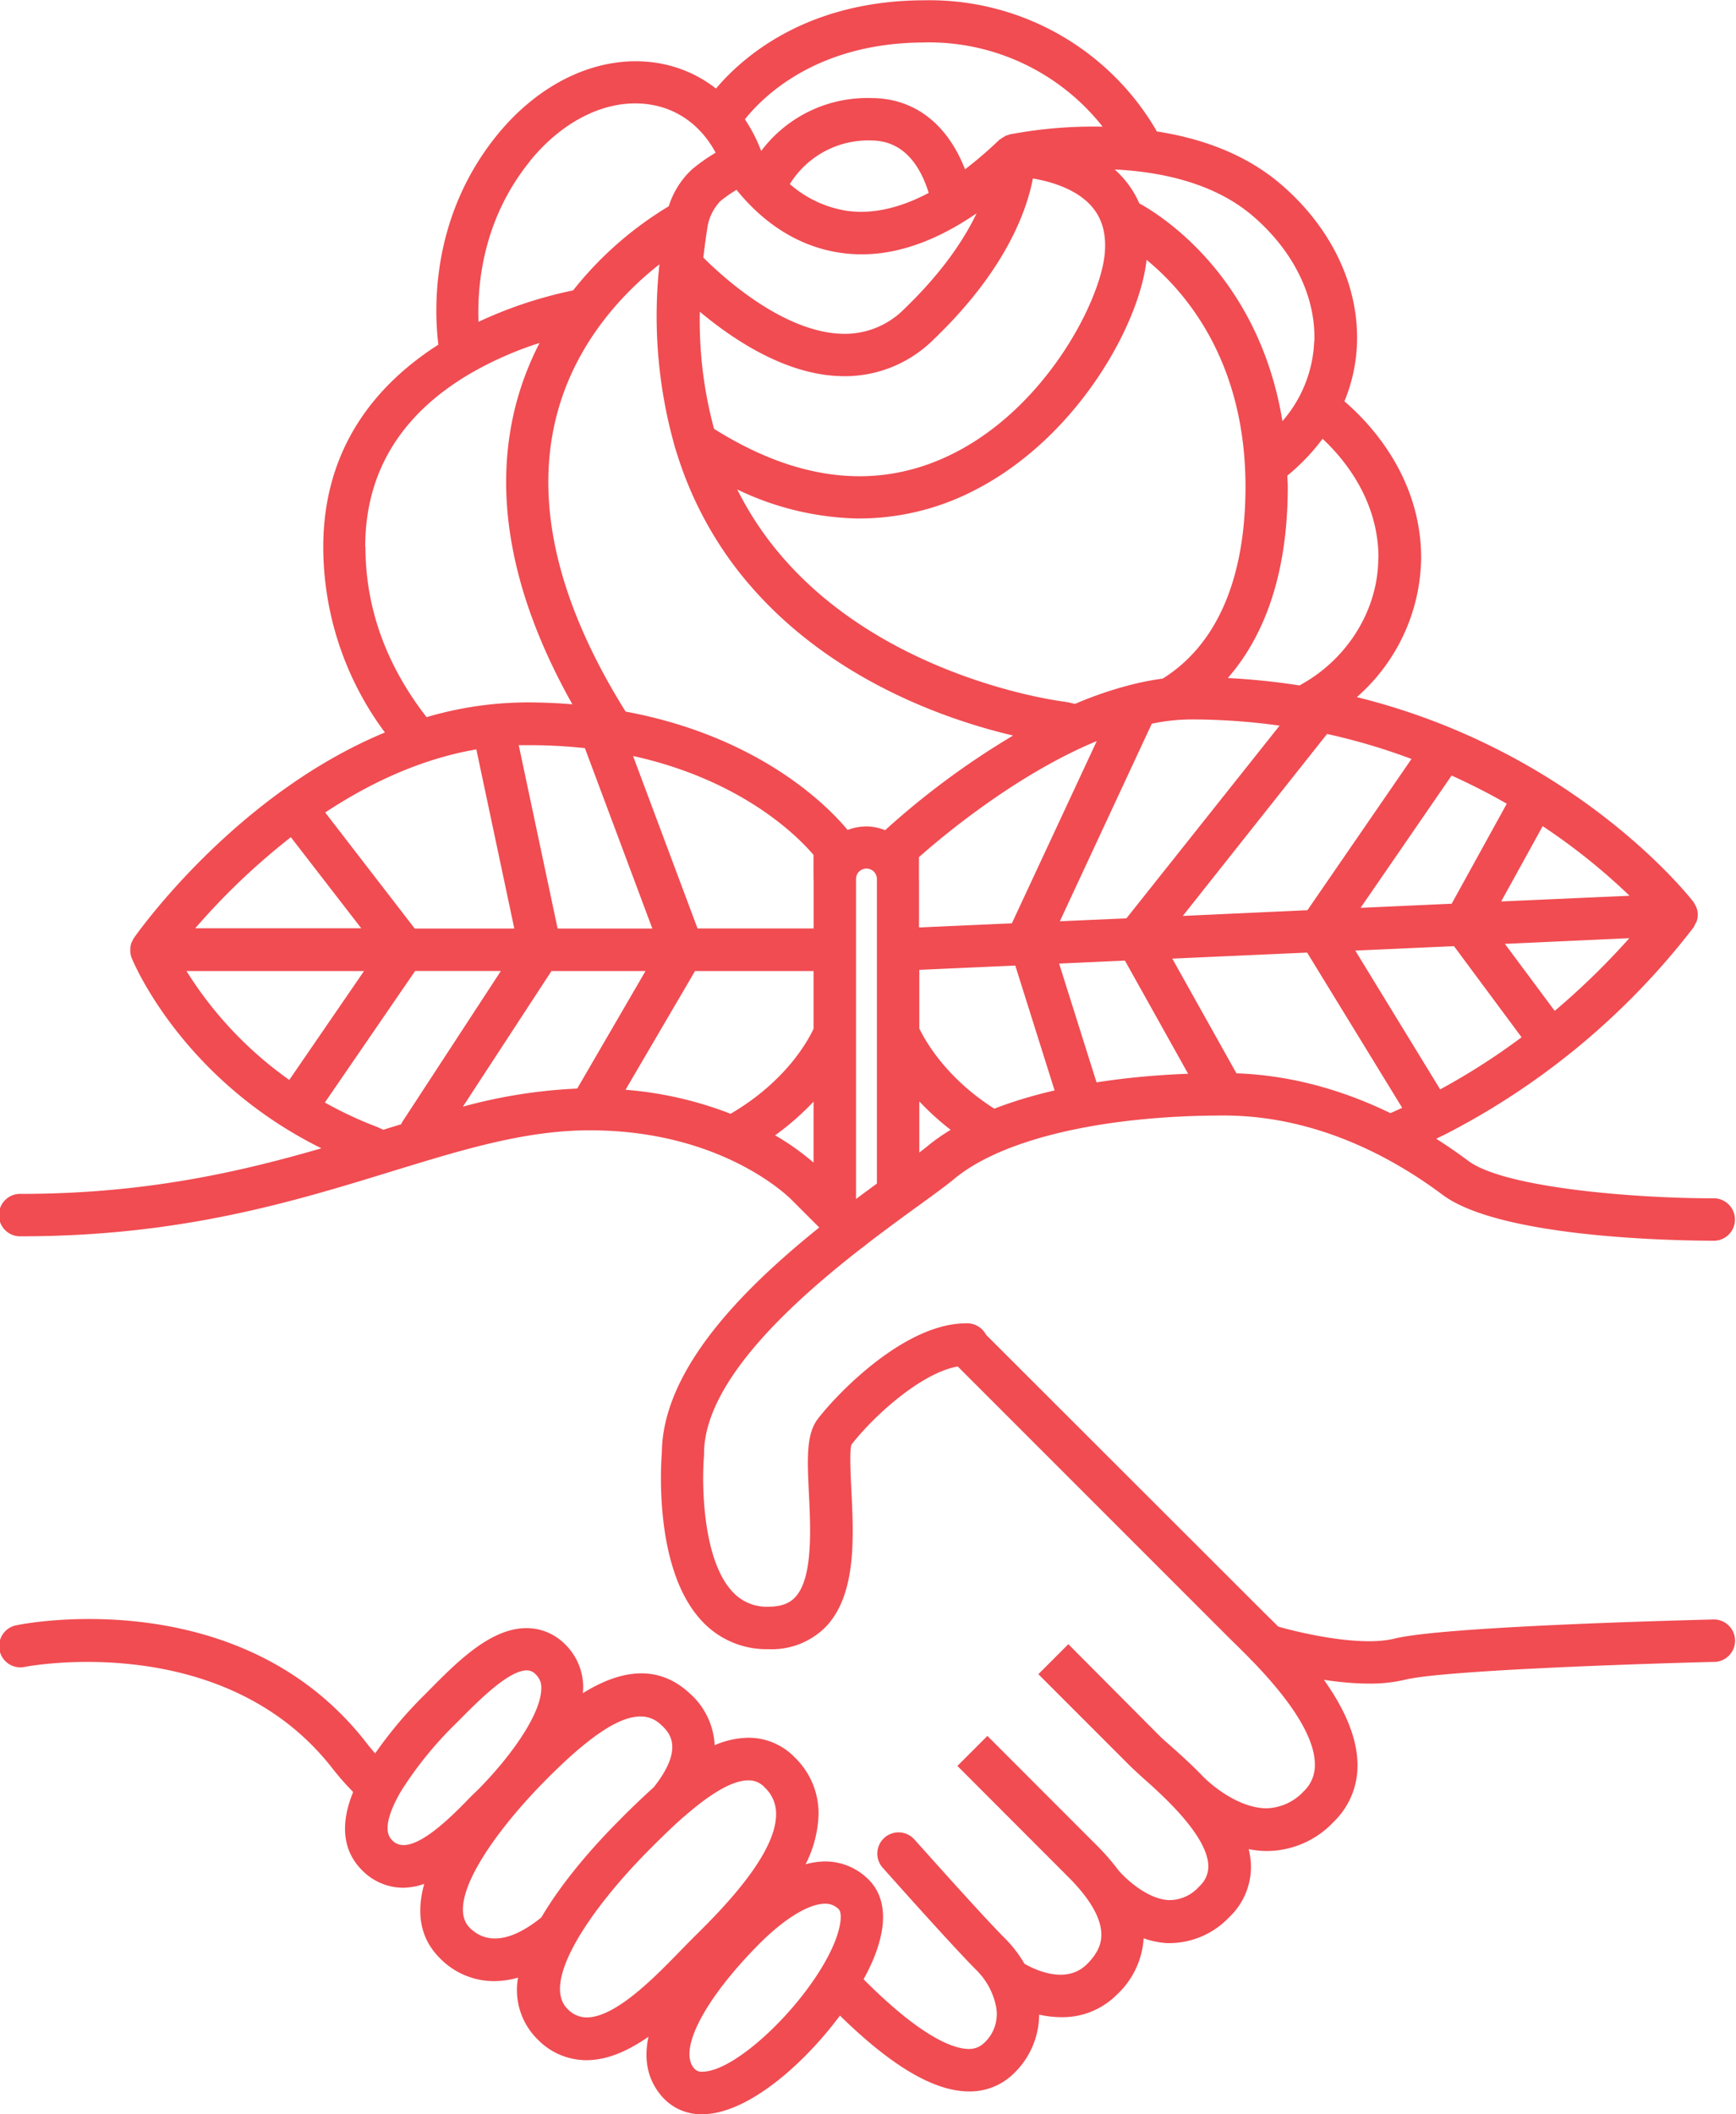 <svg id="Layer_1" data-name="Layer 1" xmlns="http://www.w3.org/2000/svg" viewBox="0 0 304.97 371.22"><defs><style>.cls-1{fill:#f04c52;}</style></defs><title>rose</title><path class="cls-1" d="M595.47,1358.86c-4.83.12-47.4,1.19-56.16,3.36-6.22,1.55-17.53-1.19-21.36-2.38a3.72,3.72,0,0,0-2.21,7.11c0.51,0.16,10.31,3.17,19.08,3.17a26.27,26.27,0,0,0,6.29-.67c6.74-1.67,41.66-2.83,54.55-3.14A3.73,3.73,0,0,0,595.47,1358.86Z" transform="translate(-294.32 -1074.49)"/><line class="cls-1" x1="186.68" y1="126.97" x2="189.18" y2="127.55"/><path class="cls-1" d="M592.36,1236.34a3.7,3.7,0,0,0,.21-1.32s0,0,0,0,0-.13,0-0.2a3.67,3.67,0,0,0-.27-1.07,3.57,3.57,0,0,0-.23-0.42,3.61,3.61,0,0,0-.23-0.43c-1-1.31-21.09-26.59-59.16-36a33,33,0,0,0,11.3-24.41c0-14.25-9.06-23.75-13.48-27.53a29.28,29.28,0,0,0,2.21-10.23c0.33-10.16-4.54-20.32-13.39-27.9-6.38-5.46-14.3-8.11-21.84-9.27,0-.08,0-0.18-0.08-0.26a46.12,46.12,0,0,0-40.56-22.76c-20.71,0-32,9.89-36.74,15.5a22.47,22.47,0,0,0-10-4.44c-10-1.73-20.62,3-28.41,12.55-11.72,14.41-11.13,30.64-10.36,36.86-10.48,6.7-20.22,17.72-20.22,35.55a54.63,54.63,0,0,0,10.83,32.55c-26.1,10.81-43.17,34.77-44.08,36.07a3.66,3.66,0,0,0-.3.56c0,0.06-.07.12-0.1,0.18a3.69,3.69,0,0,0-.25,1.26s0,0.09,0,.13,0,0.1,0,.15a3.68,3.68,0,0,0,.24,1.24l0,0v0c0.55,1.34,9.16,21.46,33.33,33.43-14.47,4.19-31.09,8-52.73,8a3.73,3.73,0,1,0,0,7.45c28,0,47.68-6.05,65.06-11.39,12.61-3.87,23.5-7.22,34.83-7.22,23.48,0,35.25,12,35.44,12.2l7.82,7.82a3.72,3.72,0,1,0,5.27-5.27l-1.77-1.77v-57.11a1.83,1.83,0,1,1,3.67,0v54.34a3.73,3.73,0,1,0,7.45,0v-15.29a47.7,47.7,0,0,0,10.06,8.12,3.73,3.73,0,0,0,3.87-6.37c-9.21-5.6-13-12.6-13.93-14.56v-10.29l16.86-.75,8.13,25.82a3.73,3.73,0,0,0,7.11-2.24l-7.54-23.93,11.56-.52,13.41,24a3.73,3.73,0,0,0,6.5-3.64l-11.59-20.71,23.69-1.06,16.7,27.26c-0.94.43-1.88,0.86-2.85,1.27a3.73,3.73,0,1,0,2.86,6.88c2.46-1,4.8-2.13,7.1-3.28,0.06,0,.13,0,0.19-0.08l0,0a129.79,129.79,0,0,0,43.89-36.48,3.62,3.62,0,0,0,.29-0.59A3.51,3.51,0,0,0,592.36,1236.34Zm-111.85-.08,16.15-34.69a34.53,34.53,0,0,1,6.85-.75,113.11,113.11,0,0,1,15.6,1.09l-26.91,33.84Zm-59.74-126.36a21.49,21.49,0,0,1,2.94-2.08c3,3.73,9,9.72,18.25,11.06a26.11,26.11,0,0,0,3.74.27c6.5,0,13.25-2.45,20.18-7.2-2.17,4.55-6,10.34-12.67,16.76a14.69,14.69,0,0,1-11.09,4.39c-10.33-.37-20.86-10-24.24-13.38,0.22-1.9.47-3.83,0.8-5.79A8.81,8.81,0,0,1,420.77,1109.91Zm12.31-3.09a16.16,16.16,0,0,1,14.28-7.65c5.78,0,8.66,4.55,10.11,9.2-5.07,2.68-9.88,3.78-14.37,3.15A19.86,19.86,0,0,1,433.08,1106.82Zm-15.83,22.41c5.75,4.81,14.92,11,24.58,11.31a22.08,22.08,0,0,0,16.53-6.46c12.65-12.11,16.35-22.63,17.41-28.24,3.05,0.52,7.48,1.77,10.2,4.76,1.93,2.13,2.73,4.87,2.43,8.37-0.72,8.33-10.38,27.27-27.07,35.39-12.87,6.26-26.85,4.7-41.57-4.56A72.74,72.74,0,0,1,417.26,1129.24Zm28.05,36.31a43.92,43.92,0,0,0,19.28-4.48c18.57-9,29.9-29.34,31.16-40.93,6.66,5.44,17.38,17.62,17.38,39.82,0,16.11-5,27.77-14.56,33.72l-0.05,0a48.19,48.19,0,0,0-5.53,1.08c-0.09,0-.18,0-0.27.07a65.78,65.78,0,0,0-9.53,3.28l-1.35-.31c-0.07,0-.13,0-0.2,0s-0.14-.06-0.22-0.07c-0.33,0-33.79-4.12-52.13-28.48a57,57,0,0,1-5.44-8.79A51,51,0,0,0,445.31,1165.54Zm82.15,37.84a108.94,108.94,0,0,1,14.83,4.39L524,1234.32l-21.89,1Zm21.88,7.3c3.46,1.57,6.71,3.23,9.69,4.95l-9.68,17.56-16,.72Zm16,8.89a109.39,109.39,0,0,1,15.26,12.22l-22.55,1Zm-28.88-47.12c0,9.13-5.43,17.88-13.85,22.41a121.63,121.63,0,0,0-12.59-1.3c5.72-6.53,10.54-17,10.54-33.61,0-.67-0.07-1.27-0.08-1.93a36.39,36.39,0,0,0,6.19-6.47C530.39,1155,536.48,1162.28,536.48,1172.45Zm-11.26-38a22.68,22.68,0,0,1-5.58,14c-4.18-25.54-21.5-36.25-25.15-38.24a16.62,16.62,0,0,0-3-4.64,17.72,17.72,0,0,0-1.32-1.31c8.08,0.4,17.43,2.32,24.26,8.16C521.55,1118.54,525.48,1126.56,525.22,1134.44Zm-68.41-52.5a38.86,38.86,0,0,1,31.24,14.79,79.42,79.42,0,0,0-16.36,1.37c-0.09,0-.16.08-0.25,0.11a3.55,3.55,0,0,0-.39.11c-0.08,0-.14.1-0.21,0.13l-0.1.06a3.6,3.6,0,0,0-.62.4c-0.07.06-.17,0.08-0.24,0.15a69.18,69.18,0,0,1-6,5.16c-3.12-8-8.92-12.51-16.51-12.51a23.29,23.29,0,0,0-19.3,9.29,27.46,27.46,0,0,0-2.86-5.56C428.5,1091.28,438,1081.95,456.81,1081.95Zm-69.39,20.86c6.07-7.46,14.05-11.17,21.37-9.91a15.08,15.08,0,0,1,8.81,4.89l0.11,0.11a17.8,17.8,0,0,1,2.36,3.42,29.61,29.61,0,0,0-4.24,3,15,15,0,0,0-4,6.4,62.47,62.47,0,0,0-16.8,14.77,75.27,75.27,0,0,0-16.62,5.52C378.15,1124.65,379.06,1113.1,387.42,1102.8Zm-28.91,67.71c0-13.25,6.43-23.61,19.11-30.8a62,62,0,0,1,11.52-5,52.56,52.56,0,0,0-3.94,10c-4.46,16.13-1.18,34.09,9.7,53.45-2.53-.2-5.15-0.33-7.9-0.33a63,63,0,0,0-17.71,2.59C362.17,1191.3,358.52,1181.25,358.52,1170.51Zm64.17,99.55a65.1,65.1,0,0,0-18.44-4.21L416.42,1245h20.82v10.14c-0.93,2-4.77,9.18-14.53,14.9Zm-47-1.26,15.55-23.8h16.52l-12,20.64A90.86,90.86,0,0,0,375.72,1268.79Zm-14,4.07-1-.46a69.15,69.15,0,0,1-9.26-4.32l15.86-23.1h15.06l-17.46,26.72c0,0.06,0,.14-0.08.2ZM378,1206.08l6.67,31.46H367.18l-15.73-20.38C359.15,1212.07,368.13,1207.78,378,1206.08Zm19.07-.22,11.85,31.68H392.28l-6.83-32.2c0.52,0,1,0,1.55,0A91,91,0,0,1,397.06,1205.86Zm40.18,23v8.66H416.86l-11.33-30.28c19.32,4.26,29.11,14.3,31.7,17.37v4.26Zm-91.84-7.37,12.37,16H328.62A119.49,119.49,0,0,1,345.4,1221.51ZM327.08,1245h31.19l-13.13,19.12A66.74,66.74,0,0,1,327.08,1245Zm103.4,28.85a46.87,46.87,0,0,0,6.76-5.92v10.71A44.85,44.85,0,0,0,430.48,1273.84Zm16-54.24a9.19,9.19,0,0,0-3.26.62c-2.9-3.54-14.89-16.32-39-20.79-12.15-19.47-16.18-37.18-11.94-52.64,3.48-12.68,11.92-21.21,17.89-25.9a83.84,83.84,0,0,0,2.65,31.86,3.64,3.64,0,0,0,.2.66,65.14,65.14,0,0,0,10.27,20.4c14.63,19.39,37,27,49,29.83a140.4,140.4,0,0,0-22.48,16.62A9.2,9.2,0,0,0,446.52,1219.6Zm9.28,9.28V1225c3.89-3.46,17-14.5,31.23-20.38l-14.91,32-16.31.73v-8.49Zm76.65,12.52,17.34-.78,11.87,16a117.29,117.29,0,0,1-14.3,9.15Zm35,10.54-8.72-11.72,21.86-1A130.43,130.43,0,0,1,567.51,1251.94Z" transform="translate(-294.32 -1074.49)"/><path class="cls-1" d="M358.67,1380.5c-21.9-28.19-59.76-21-61.36-20.64a3.73,3.73,0,1,0,1.46,7.31c0.35-.06,34.92-6.67,54,17.91a48.36,48.36,0,0,0,5.59,6,3.73,3.73,0,0,0,5-5.51A40.76,40.76,0,0,1,358.67,1380.5Z" transform="translate(-294.32 -1074.49)"/><path class="cls-1" d="M516.52,1357.79l-1-1L466.67,1308a3.72,3.72,0,1,0-5.27,5.27l48.84,48.83,1.07,1.05c3.83,3.75,14,13.71,14,21.19a6.31,6.31,0,0,1-2,4.74,9.25,9.25,0,0,1-6.54,2.94c-5.14-.06-10-4.46-11-5.47-2.15-2.24-4.32-4.17-6-5.66-0.74-.65-1.34-1.18-1.72-1.56L482,1363.2l-5.27,5.27,16.1,16.1c0.45,0.45,1.16,1.09,2,1.87,3.47,3.07,11.6,10.25,11.76,15.67a4.71,4.71,0,0,1-1.58,3.61,7,7,0,0,1-5.36,2.42c-3.84-.17-7.72-3.88-8.89-5.29l0,0a39.62,39.62,0,0,0-3.61-4.16l-19.37-19.38-5.27,5.27L481.91,1404c3.16,3.15,5.07,6,5.68,8.54s-0.09,4.62-2.3,6.83c-3.67,3.67-9.14,1-11-.05A21.22,21.22,0,0,0,471,1415c-4.5-4.5-16-17.5-16.16-17.63a3.73,3.73,0,0,0-5.57,4.95c0.48,0.54,11.8,13.29,16.46,18a12.45,12.45,0,0,1,3.59,6.6,6.88,6.88,0,0,1-2.1,6.29,3.76,3.76,0,0,1-2.7,1.07c-2.5,0-8.38-1.79-19.68-13.45a3.73,3.73,0,0,0-5.35,5.19c10.2,10.52,18.37,15.66,25,15.72h0.1a11,11,0,0,0,7.92-3.25,14.42,14.42,0,0,0,4.36-10.24,18,18,0,0,0,3.86.45,13.48,13.48,0,0,0,9.84-4,14.74,14.74,0,0,0,4.66-9.85,15,15,0,0,0,4.07.84l0.67,0a14.53,14.53,0,0,0,10.35-4.61,12.14,12.14,0,0,0,3.76-9.11,13.75,13.75,0,0,0-.4-2.78,17,17,0,0,0,3,.33h0.23a16.18,16.18,0,0,0,11.7-5.12,13.67,13.67,0,0,0,4.19-10C532.75,1373.67,521.38,1362.54,516.52,1357.79Z" transform="translate(-294.32 -1074.49)"/><path class="cls-1" d="M439.24,1401.35a13.6,13.6,0,0,0-3.4.5,20.67,20.67,0,0,0,2.28-8.77,13.66,13.66,0,0,0-4.18-10,11.29,11.29,0,0,0-8.13-3.45,15.48,15.48,0,0,0-5.94,1.31,13,13,0,0,0-4.43-9.14c-5.94-5.49-12.79-3.69-18.72,0,0-.33.05-0.65,0.05-1a10.53,10.53,0,0,0-3.28-7.68,9.55,9.55,0,0,0-6.67-2.74c-6.29,0-12.16,5.91-16.87,10.66L369,1372a72.94,72.94,0,0,0-10.58,13.1c-5.64,9.48-3.4,14.88-.54,17.75a10.14,10.14,0,0,0,7.27,3.12,11.9,11.9,0,0,0,3.7-.68c-1.34,4.8-.91,9.37,2.7,13a13.27,13.27,0,0,0,9.59,4.08,15.62,15.62,0,0,0,4.19-.62,12.13,12.13,0,0,0,3.36,10.77,11.94,11.94,0,0,0,8.66,3.73h0c3.76,0,7.46-1.73,10.89-4.12-0.8,3.78-.31,7.41,2.35,10.47a9.09,9.09,0,0,0,7.08,3.14h0c10.93,0,25.85-16.7,30.2-27.53,3.06-7.62,1.1-11.71-1.08-13.79A10.75,10.75,0,0,0,439.24,1401.35Zm-76.08-3.78c-1.9-1.9.24-6.25,1.68-8.67a65.52,65.52,0,0,1,9.44-11.64l1-1c3.14-3.16,8.4-8.46,11.59-8.46a2.07,2.07,0,0,1,1.54.69,3.08,3.08,0,0,1,1,2.37c0.06,4.59-5.51,12.23-11,17.77L377,1390c-2.89,3-8.26,8.48-11.79,8.48A2.66,2.66,0,0,1,363.16,1397.57ZM376.84,1413c-4.34-4.33,3.77-16.35,13.73-26.32s16.07-12.84,19.82-9.38c1.41,1.31,4.31,4-1.2,11-2,1.82-4.06,3.77-6,5.75-4.5,4.5-10,10.71-13.77,17.13C386.25,1413.76,380.88,1417,376.84,1413ZM394,1427.23c-4.66-4.66,3.89-17.4,14.44-28,1.58-1.58,3.67-3.67,5.94-5.67a3.49,3.49,0,0,0,.31-0.25l0,0c3.75-3.26,7.93-6.2,11.12-6.2a3.78,3.78,0,0,1,2.85,1.25,6.3,6.3,0,0,1,2,4.7c0,7.3-10.13,17.31-14.44,21.58l-1,1-1.71,1.75c-4.14,4.25-11.06,11.35-16.11,11.35A4.63,4.63,0,0,1,394,1427.23Zm47-11.82c-4,10-17.09,22.86-23.29,22.86a1.69,1.69,0,0,1-1.45-.58c-2.85-3.28,1.91-12.31,11.58-22,4.34-4.33,8.61-6.92,11.43-6.92a3.25,3.25,0,0,1,2.41,1C442.2,1410.3,442.22,1412.29,441,1415.41Z" transform="translate(-294.32 -1074.49)"/><path class="cls-1" d="M418,1329.78c0-16.25,25.52-34.76,37.79-43.66,2.66-1.93,4.76-3.45,6.16-4.62,8.42-7,26.12-11.13,47.36-11.13,16.39,0,29.92,7.56,38.39,13.89,10.62,8,44.17,8.09,47.87,8.1a3.73,3.73,0,0,0,0-7.45h-0.36c-13.38,0-36.59-1.78-43-6.61-9.37-7-24.42-15.38-42.86-15.38-23.25,0-42.25,4.68-52.11,12.84-1.22,1-3.34,2.55-5.79,4.32-14.24,10.33-40.72,29.54-40.86,49.52-0.17,2.1-1.38,20.31,6.85,29.33a15.47,15.47,0,0,0,11.89,5.15,13.33,13.33,0,0,0,10.08-3.95c5.36-5.63,4.88-15.61,4.49-23.64-0.15-3.12-.36-7.4,0-8.33,4.34-5.59,13.74-13.85,20.13-13.85a3.73,3.73,0,1,0,0-7.45c-10.68,0-22.4,12.08-26,16.73-2.12,2.72-1.9,7.14-1.6,13.26s0.72,14.82-2.44,18.13c-0.67.7-1.88,1.64-4.69,1.64a8.1,8.1,0,0,1-6.38-2.72c-5.26-5.75-5.33-19.14-4.92-23.81C418,1330,418,1329.89,418,1329.78Z" transform="translate(-294.32 -1074.49)"/></svg>